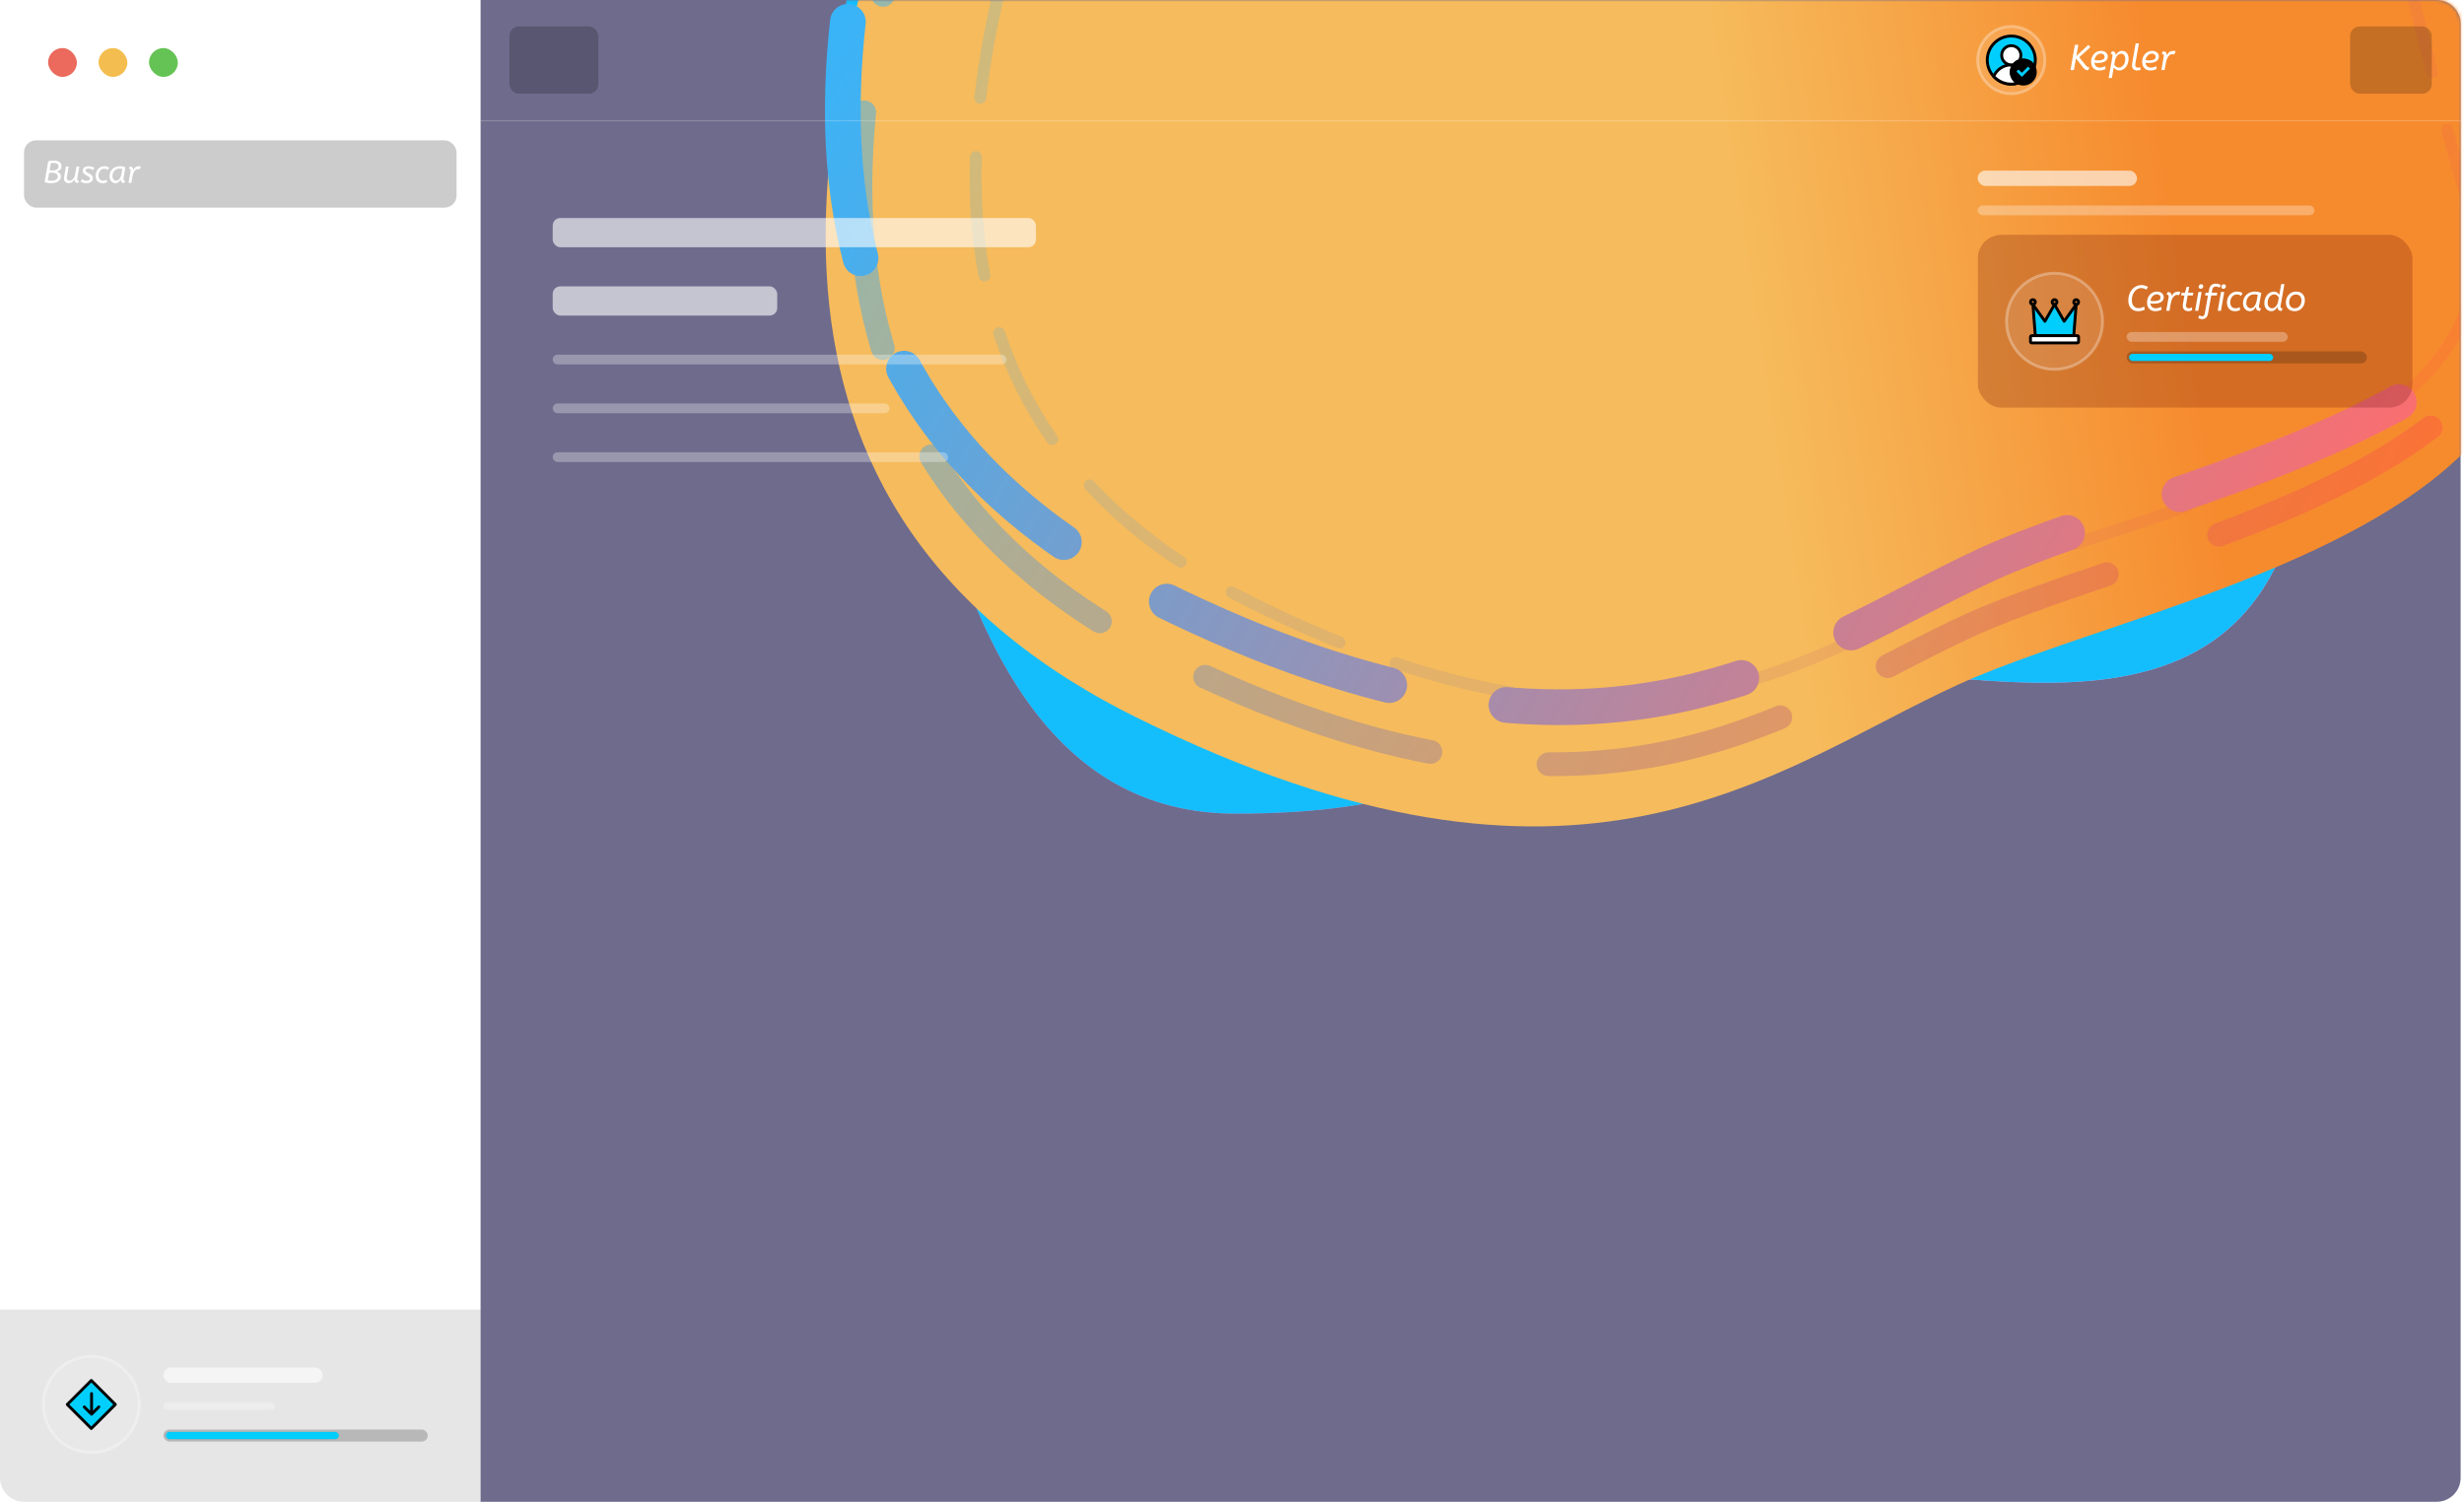 <svg width="702" height="428" viewBox="0 0 702 428" fill="none" xmlns="http://www.w3.org/2000/svg">
<path d="M0 373.113H136.922V427.882H6.846C3.065 427.882 0 424.816 0 421.035V373.113Z" fill="black" fill-opacity="0.1"/>
<path fill-rule="evenodd" clip-rule="evenodd" d="M26.016 413.848C33.578 413.848 39.709 407.717 39.709 400.155C39.709 392.593 33.578 386.463 26.016 386.463C18.454 386.463 12.324 392.593 12.324 400.155C12.324 407.717 18.454 413.848 26.016 413.848Z" fill="white" fill-opacity="0.1" stroke="white" stroke-opacity="0.3" stroke-width="0.822"/>
<g clip-path="url(#clip0_1351_20058)">
<path d="M26.012 393.309L19.166 400.155L26.012 407.001L32.858 400.155L26.012 393.309Z" fill="#00CFFD" stroke="black" stroke-width="0.822" stroke-miterlimit="10" stroke-linecap="round" stroke-linejoin="round"/>
<path fill-rule="evenodd" clip-rule="evenodd" d="M24.3 400.557C24.139 400.397 23.879 400.397 23.719 400.557C23.558 400.718 23.558 400.978 23.719 401.138L25.794 403.213C25.871 403.29 25.975 403.333 26.084 403.333C26.193 403.333 26.297 403.29 26.375 403.213L28.449 401.138C28.61 400.978 28.61 400.718 28.449 400.557C28.289 400.397 28.029 400.397 27.868 400.557L26.497 401.929L26.497 397.044C26.497 396.817 26.313 396.633 26.086 396.633C25.859 396.633 25.675 396.817 25.675 397.044L25.675 401.933L24.3 400.557Z" fill="black"/>
</g>
<g clip-path="url(#clip1_1351_20058)">
<rect x="46.555" y="389.598" width="45.412" height="4.377" rx="2.189" fill="white" fill-opacity="0.6"/>
<rect x="46.555" y="399.538" width="31.734" height="2.189" rx="1.094" fill="white" fill-opacity="0.3"/>
<g clip-path="url(#clip2_1351_20058)">
<rect x="46.555" y="407.29" width="75.307" height="3.423" rx="1.712" fill="black" fill-opacity="0.2"/>
<rect x="47.239" y="407.974" width="49.292" height="2.054" rx="1.027" fill="#00CFFD" stroke="black" stroke-opacity="0.05" stroke-width="0.247"/>
</g>
</g>
<g clip-path="url(#clip3_1351_20058)">
<rect x="6.846" y="39.982" width="123.23" height="19.169" rx="3.423" fill="black" fill-opacity="0.2"/>
<path d="M13.746 45.931C14.019 45.877 14.283 45.836 14.538 45.806C14.793 45.771 15.084 45.753 15.411 45.753C15.891 45.753 16.286 45.827 16.594 45.975C16.909 46.118 17.143 46.308 17.297 46.545C17.452 46.776 17.529 47.026 17.529 47.293C17.529 47.696 17.416 48.025 17.191 48.281C16.965 48.53 16.633 48.72 16.194 48.85C16.526 48.975 16.799 49.153 17.012 49.384C17.226 49.615 17.333 49.915 17.333 50.283C17.333 50.71 17.205 51.066 16.95 51.351C16.695 51.636 16.357 51.849 15.936 51.992C15.52 52.128 15.069 52.197 14.583 52.197C14.162 52.197 13.794 52.164 13.479 52.099C13.165 52.039 12.904 51.977 12.696 51.912L13.746 45.931ZM15.375 46.42C15.191 46.42 15.028 46.426 14.885 46.438C14.743 46.45 14.613 46.468 14.494 46.492L14.129 48.547H15.001C15.577 48.547 16.004 48.435 16.283 48.209C16.562 47.978 16.701 47.711 16.701 47.408C16.701 47.13 16.588 46.895 16.363 46.705C16.143 46.515 15.814 46.42 15.375 46.42ZM14.013 49.206L13.639 51.369C13.954 51.452 14.289 51.493 14.645 51.493C15.227 51.493 15.675 51.384 15.989 51.164C16.309 50.939 16.47 50.654 16.47 50.31C16.47 50.108 16.413 49.924 16.3 49.758C16.188 49.592 16.007 49.458 15.758 49.357C15.514 49.257 15.191 49.206 14.787 49.206H14.013ZM19.542 52.197C19.304 52.197 19.085 52.143 18.883 52.036C18.687 51.929 18.53 51.781 18.412 51.591C18.293 51.395 18.233 51.164 18.233 50.897C18.233 50.82 18.236 50.743 18.242 50.666C18.248 50.583 18.257 50.497 18.269 50.408L18.776 47.462H19.577L19.061 50.39C19.055 50.449 19.049 50.502 19.043 50.55C19.037 50.592 19.035 50.639 19.035 50.692C19.035 50.959 19.112 51.158 19.266 51.289C19.42 51.419 19.601 51.484 19.809 51.484C20.034 51.484 20.254 51.416 20.467 51.28C20.687 51.137 20.88 50.936 21.046 50.675C21.212 50.413 21.328 50.099 21.393 49.731L21.794 47.462H22.595L22.007 50.835C22.001 50.864 21.995 50.9 21.989 50.942C21.989 50.977 21.989 51.016 21.989 51.057C21.989 51.223 22.037 51.342 22.132 51.413C22.227 51.479 22.351 51.511 22.506 51.511L22.23 52.134C21.909 52.134 21.663 52.057 21.491 51.903C21.325 51.743 21.242 51.496 21.242 51.164V51.084C20.808 51.826 20.242 52.197 19.542 52.197ZM26.538 48.467C26.366 48.349 26.173 48.245 25.959 48.156C25.752 48.067 25.515 48.022 25.247 48.022C24.969 48.022 24.752 48.07 24.598 48.165C24.444 48.26 24.366 48.384 24.366 48.539C24.366 48.628 24.39 48.714 24.438 48.797C24.491 48.874 24.583 48.957 24.713 49.046C24.85 49.135 25.04 49.242 25.283 49.366C25.687 49.568 25.986 49.779 26.182 49.998C26.378 50.212 26.476 50.476 26.476 50.79C26.476 51.105 26.393 51.366 26.227 51.574C26.06 51.781 25.838 51.938 25.559 52.045C25.28 52.146 24.966 52.197 24.616 52.197C24.254 52.197 23.933 52.152 23.654 52.063C23.381 51.968 23.144 51.846 22.942 51.698L23.396 51.039C23.557 51.17 23.746 51.28 23.966 51.369C24.186 51.458 24.426 51.502 24.687 51.502C24.983 51.502 25.218 51.446 25.39 51.333C25.562 51.221 25.648 51.081 25.648 50.915C25.648 50.761 25.583 50.618 25.452 50.488C25.328 50.357 25.081 50.2 24.713 50.016C24.417 49.868 24.186 49.725 24.019 49.589C23.853 49.446 23.738 49.295 23.672 49.135C23.607 48.975 23.574 48.791 23.574 48.583C23.574 48.346 23.646 48.135 23.788 47.951C23.93 47.767 24.129 47.622 24.384 47.515C24.639 47.408 24.933 47.355 25.265 47.355C25.598 47.355 25.894 47.399 26.155 47.488C26.422 47.572 26.657 47.672 26.858 47.791L26.538 48.467ZM30.76 48.396C30.611 48.301 30.451 48.224 30.279 48.165C30.107 48.1 29.917 48.067 29.709 48.067C29.383 48.067 29.095 48.153 28.846 48.325C28.603 48.497 28.413 48.731 28.276 49.028C28.14 49.319 28.072 49.648 28.072 50.016C28.072 50.467 28.184 50.826 28.41 51.093C28.641 51.354 28.95 51.484 29.336 51.484C29.561 51.484 29.76 51.458 29.932 51.404C30.104 51.351 30.261 51.289 30.404 51.218L30.502 51.921C30.353 51.986 30.172 52.048 29.959 52.108C29.751 52.167 29.499 52.197 29.202 52.197C28.816 52.197 28.475 52.111 28.179 51.938C27.888 51.766 27.659 51.526 27.493 51.218C27.333 50.903 27.253 50.538 27.253 50.123C27.253 49.624 27.354 49.167 27.556 48.752C27.763 48.331 28.054 47.993 28.428 47.738C28.808 47.483 29.256 47.355 29.772 47.355C30.051 47.355 30.297 47.391 30.51 47.462C30.73 47.527 30.923 47.61 31.089 47.711L30.76 48.396ZM31.216 50.265C31.216 49.69 31.341 49.185 31.59 48.752C31.845 48.313 32.195 47.972 32.64 47.729C33.085 47.48 33.593 47.355 34.162 47.355C34.512 47.355 34.818 47.391 35.079 47.462C35.346 47.533 35.565 47.604 35.737 47.675L35.177 50.835C35.171 50.864 35.165 50.9 35.159 50.942C35.159 50.977 35.159 51.016 35.159 51.057C35.159 51.223 35.206 51.342 35.301 51.413C35.396 51.479 35.521 51.511 35.675 51.511L35.399 52.134C35.079 52.134 34.833 52.057 34.66 51.903C34.494 51.743 34.411 51.496 34.411 51.164C34.245 51.449 34.035 51.692 33.779 51.894C33.53 52.096 33.236 52.197 32.898 52.197C32.608 52.197 32.335 52.119 32.08 51.965C31.824 51.805 31.617 51.582 31.457 51.298C31.296 51.007 31.216 50.663 31.216 50.265ZM34.856 48.147C34.744 48.111 34.625 48.085 34.5 48.067C34.382 48.043 34.236 48.031 34.064 48.031C33.655 48.031 33.299 48.123 32.996 48.307C32.694 48.491 32.456 48.746 32.284 49.073C32.118 49.393 32.035 49.758 32.035 50.167C32.035 50.452 32.086 50.692 32.186 50.888C32.293 51.084 32.43 51.232 32.596 51.333C32.762 51.434 32.934 51.484 33.112 51.484C33.355 51.484 33.578 51.401 33.779 51.235C33.981 51.069 34.153 50.838 34.296 50.541C34.444 50.244 34.551 49.906 34.616 49.526L34.856 48.147ZM37.204 48.761C37.21 48.731 37.213 48.699 37.213 48.663C37.219 48.622 37.222 48.58 37.222 48.539C37.222 48.373 37.174 48.257 37.08 48.191C36.985 48.12 36.86 48.085 36.706 48.085L36.982 47.462C37.296 47.462 37.536 47.539 37.703 47.693C37.875 47.842 37.961 48.064 37.961 48.361V48.539C38.133 48.117 38.352 47.815 38.619 47.631C38.892 47.447 39.201 47.355 39.545 47.355C39.681 47.355 39.797 47.367 39.892 47.391C39.993 47.408 40.076 47.432 40.141 47.462L39.785 48.245C39.714 48.215 39.64 48.194 39.563 48.183C39.486 48.171 39.397 48.165 39.296 48.165C39.082 48.165 38.868 48.242 38.655 48.396C38.447 48.545 38.257 48.794 38.085 49.144C37.919 49.494 37.783 49.974 37.676 50.586L37.418 52.09H36.617L37.204 48.761Z" fill="white"/>
<rect x="6.846" y="67.366" width="31.734" height="2.189" rx="1.094" fill="white" fill-opacity="0.3"/>
<rect x="6.846" y="75.032" width="123.23" height="19.169" rx="3.423" fill="white" fill-opacity="0.1"/>
<g clip-path="url(#clip4_1351_20058)">
<path d="M21.909 90.778H15.747C15.371 90.778 15.062 90.47 15.062 90.093V79.14C15.062 78.763 15.371 78.455 15.747 78.455H21.909V90.778Z" stroke="white" stroke-opacity="0.6" stroke-width="0.822" stroke-miterlimit="10" stroke-linecap="round" stroke-linejoin="round"/>
<path d="M28.071 90.778H21.909V78.455H28.071C28.447 78.455 28.755 78.763 28.755 79.14V90.094C28.755 90.47 28.447 90.778 28.071 90.778Z" stroke="white" stroke-opacity="0.6" stroke-width="0.822" stroke-miterlimit="10" stroke-linecap="round" stroke-linejoin="round"/>
<path d="M16.433 84.617H20.54" stroke="white" stroke-opacity="0.6" stroke-width="0.822" stroke-miterlimit="10"/>
<path d="M16.433 81.879H20.54" stroke="white" stroke-opacity="0.6" stroke-width="0.822" stroke-miterlimit="10"/>
<path d="M16.433 87.355H20.54" stroke="white" stroke-opacity="0.6" stroke-width="0.822" stroke-miterlimit="10"/>
<path d="M23.276 84.617H27.384" stroke="white" stroke-opacity="0.6" stroke-width="0.822" stroke-miterlimit="10"/>
<path d="M23.276 81.879H27.384" stroke="white" stroke-opacity="0.6" stroke-width="0.822" stroke-miterlimit="10"/>
<rect x="36.968" y="83.522" width="31.734" height="2.189" rx="1.094" fill="white" fill-opacity="0.3"/>
</g>
<g clip-path="url(#clip5_1351_20058)">
<path d="M21.225 102.414C19.623 102.414 17.604 103.591 17.638 106.631L15.091 109.931C15.016 110.026 15.105 110.15 15.242 110.15L16.939 110.992C17.028 111.622 17.357 113.456 17.535 114.374C17.597 114.661 20.404 114.442 20.404 114.442L21.225 116.106" stroke="white" stroke-opacity="0.6" stroke-width="0.822" stroke-miterlimit="10" stroke-linecap="round" stroke-linejoin="round"/>
<path fill-rule="evenodd" clip-rule="evenodd" d="M24.544 102.552C24.62 102.339 24.509 102.104 24.296 102.027C24.082 101.951 23.847 102.062 23.771 102.275L23.072 104.227C22.996 104.44 23.107 104.675 23.321 104.752C23.534 104.828 23.769 104.717 23.846 104.503L24.544 102.552ZM28.787 104.619C28.969 104.483 29.006 104.226 28.87 104.044C28.734 103.863 28.477 103.826 28.295 103.962L25.954 105.714C25.772 105.85 25.735 106.108 25.871 106.289C26.007 106.471 26.264 106.508 26.446 106.372L28.787 104.619ZM26.108 109.14C26.125 108.914 26.321 108.744 26.548 108.761L28.786 108.925C29.012 108.942 29.183 109.139 29.166 109.365C29.149 109.591 28.952 109.761 28.726 109.744L26.488 109.58C26.261 109.564 26.091 109.367 26.108 109.14ZM21.719 112.896C21.492 112.896 21.308 113.08 21.308 113.306C21.308 113.533 21.492 113.717 21.719 113.717H23.52C23.747 113.717 23.93 113.533 23.93 113.306C23.93 113.08 23.747 112.896 23.52 112.896H21.719ZM21.308 111.54C21.308 111.313 21.492 111.129 21.719 111.129H21.828C20.924 110.371 19.688 108.707 20.698 107.377C21.684 106.083 23.553 106.083 24.539 107.377C25.548 108.706 24.32 110.372 23.415 111.129H23.52C23.747 111.129 23.93 111.313 23.93 111.54C23.93 111.767 23.747 111.95 23.52 111.95H21.719C21.492 111.95 21.308 111.767 21.308 111.54ZM23.035 111.129V109.378C23.225 109.241 23.348 109.019 23.348 108.767C23.348 108.351 23.011 108.014 22.595 108.014C22.179 108.014 21.842 108.351 21.842 108.767C21.842 109.044 21.991 109.286 22.214 109.417V111.129H23.035ZM22.58 108.7C22.586 108.7 22.592 108.699 22.598 108.699L22.595 108.699C22.59 108.699 22.585 108.699 22.58 108.7Z" fill="white" fill-opacity="0.6"/>
<rect x="36.968" y="107.872" width="45.895" height="2.781" rx="1.391" fill="white" fill-opacity="0.3"/>
</g>
<g clip-path="url(#clip6_1351_20058)">
<path d="M21.91 127.063L15.063 133.909L21.91 140.755L28.756 133.909L21.91 127.063Z" stroke="white" stroke-opacity="0.6" stroke-width="0.822" stroke-miterlimit="10" stroke-linecap="round" stroke-linejoin="round"/>
<path fill-rule="evenodd" clip-rule="evenodd" d="M20.196 134.313C20.036 134.152 19.776 134.152 19.615 134.313C19.455 134.473 19.455 134.733 19.615 134.894L21.69 136.968C21.767 137.045 21.872 137.089 21.981 137.089C22.09 137.089 22.194 137.045 22.271 136.968L24.346 134.894C24.506 134.733 24.506 134.473 24.346 134.313C24.185 134.152 23.925 134.152 23.765 134.313L22.393 135.684L22.393 130.799C22.393 130.572 22.209 130.388 21.983 130.388C21.756 130.388 21.572 130.572 21.572 130.799L21.572 135.688L20.196 134.313Z" fill="white" fill-opacity="0.6"/>
<rect x="36.968" y="132.518" width="45.895" height="2.781" rx="1.391" fill="white" fill-opacity="0.3"/>
</g>
<path d="M10.181 161.387C9.781 161.387 9.42 161.507 9.097 161.748C8.774 161.984 8.516 162.31 8.324 162.726C8.133 163.137 8.037 163.61 8.037 164.147C8.037 164.739 8.182 165.191 8.472 165.503C8.763 165.815 9.132 165.971 9.581 165.971C9.839 165.971 10.066 165.935 10.263 165.864C10.466 165.793 10.663 165.708 10.855 165.609L10.986 166.316C10.784 166.409 10.559 166.489 10.313 166.554C10.066 166.62 9.787 166.653 9.475 166.653C9.025 166.653 8.631 166.557 8.292 166.365C7.958 166.174 7.697 165.897 7.511 165.536C7.325 165.169 7.232 164.725 7.232 164.205C7.232 163.712 7.303 163.254 7.445 162.833C7.593 162.406 7.801 162.033 8.07 161.715C8.338 161.398 8.656 161.151 9.023 160.976C9.395 160.795 9.803 160.705 10.247 160.705C10.57 160.705 10.855 160.749 11.101 160.836C11.348 160.924 11.553 161.014 11.717 161.107L11.364 161.748C11.2 161.644 11.025 161.559 10.838 161.494C10.658 161.422 10.438 161.387 10.181 161.387ZM12.956 166.653C12.737 166.653 12.535 166.604 12.348 166.505C12.168 166.406 12.023 166.269 11.913 166.094C11.803 165.913 11.749 165.7 11.749 165.453C11.749 165.382 11.751 165.311 11.757 165.24C11.762 165.163 11.771 165.084 11.781 165.002L12.25 162.282H12.989L12.513 164.985C12.507 165.04 12.502 165.089 12.496 165.133C12.491 165.171 12.488 165.215 12.488 165.264C12.488 165.511 12.559 165.694 12.702 165.815C12.844 165.935 13.011 165.996 13.203 165.996C13.411 165.996 13.614 165.933 13.811 165.807C14.013 165.675 14.191 165.489 14.345 165.248C14.498 165.007 14.605 164.717 14.665 164.377L15.035 162.282H15.774L15.232 165.396C15.226 165.423 15.221 165.456 15.216 165.494C15.216 165.527 15.216 165.563 15.216 165.601C15.216 165.755 15.259 165.864 15.347 165.93C15.435 165.99 15.55 166.02 15.692 166.02L15.437 166.595C15.142 166.595 14.914 166.524 14.755 166.382C14.602 166.234 14.525 166.007 14.525 165.7V165.626C14.126 166.311 13.603 166.653 12.956 166.653ZM17.089 163.482C17.095 163.454 17.098 163.424 17.098 163.391C17.103 163.353 17.106 163.315 17.106 163.276C17.106 163.123 17.062 163.016 16.974 162.956C16.887 162.89 16.772 162.857 16.629 162.857L16.884 162.282C17.174 162.282 17.396 162.353 17.549 162.496C17.708 162.633 17.788 162.838 17.788 163.112V163.276C17.947 162.887 18.149 162.608 18.396 162.438C18.648 162.269 18.932 162.184 19.25 162.184C19.376 162.184 19.483 162.195 19.57 162.217C19.664 162.233 19.74 162.255 19.8 162.282L19.472 163.005C19.406 162.978 19.338 162.959 19.267 162.948C19.195 162.937 19.113 162.931 19.02 162.931C18.823 162.931 18.626 163.002 18.428 163.145C18.237 163.282 18.062 163.512 17.903 163.835C17.749 164.158 17.623 164.602 17.525 165.166L17.287 166.554H16.547L17.089 163.482ZM22.744 163.211C22.585 163.101 22.407 163.005 22.21 162.923C22.018 162.841 21.799 162.8 21.553 162.8C21.295 162.8 21.095 162.844 20.953 162.931C20.811 163.019 20.739 163.134 20.739 163.276C20.739 163.358 20.761 163.438 20.805 163.515C20.854 163.586 20.939 163.662 21.06 163.745C21.186 163.827 21.361 163.925 21.585 164.04C21.958 164.227 22.235 164.421 22.415 164.624C22.596 164.821 22.686 165.065 22.686 165.355C22.686 165.645 22.61 165.886 22.456 166.078C22.303 166.269 22.098 166.415 21.84 166.513C21.583 166.606 21.293 166.653 20.969 166.653C20.635 166.653 20.34 166.612 20.082 166.53C19.83 166.442 19.611 166.33 19.425 166.193L19.844 165.585C19.992 165.705 20.167 165.807 20.37 165.889C20.572 165.971 20.794 166.012 21.035 166.012C21.309 166.012 21.525 165.96 21.684 165.856C21.843 165.752 21.922 165.623 21.922 165.47C21.922 165.327 21.862 165.196 21.742 165.075C21.627 164.955 21.399 164.81 21.06 164.64C20.786 164.503 20.572 164.372 20.419 164.246C20.265 164.114 20.159 163.975 20.099 163.827C20.038 163.679 20.008 163.509 20.008 163.317C20.008 163.098 20.074 162.904 20.205 162.734C20.337 162.564 20.52 162.43 20.756 162.332C20.991 162.233 21.262 162.184 21.569 162.184C21.876 162.184 22.15 162.225 22.391 162.307C22.637 162.384 22.853 162.477 23.04 162.586L22.744 163.211ZM25.384 166.653C24.978 166.653 24.628 166.571 24.332 166.406C24.036 166.242 23.806 166.015 23.642 165.725C23.483 165.429 23.404 165.095 23.404 164.722C23.404 164.246 23.5 163.816 23.691 163.432C23.889 163.049 24.162 162.745 24.513 162.521C24.863 162.296 25.277 162.184 25.753 162.184C26.159 162.184 26.509 162.266 26.805 162.43C27.101 162.594 27.328 162.822 27.487 163.112C27.651 163.402 27.733 163.736 27.733 164.114C27.733 164.585 27.637 165.015 27.446 165.404C27.254 165.787 26.98 166.091 26.624 166.316C26.274 166.541 25.86 166.653 25.384 166.653ZM25.408 165.996C25.737 165.996 26.016 165.916 26.246 165.757C26.482 165.593 26.663 165.374 26.788 165.1C26.915 164.826 26.977 164.52 26.977 164.18C26.977 163.928 26.928 163.704 26.83 163.506C26.731 163.304 26.589 163.142 26.402 163.022C26.216 162.901 25.992 162.841 25.729 162.841C25.406 162.841 25.126 162.923 24.891 163.087C24.655 163.246 24.474 163.463 24.349 163.736C24.223 164.01 24.16 164.317 24.16 164.657C24.16 164.903 24.209 165.128 24.308 165.33C24.406 165.533 24.549 165.694 24.735 165.815C24.921 165.935 25.145 165.996 25.408 165.996ZM31.328 163.211C31.169 163.101 30.991 163.005 30.794 162.923C30.602 162.841 30.383 162.8 30.137 162.8C29.88 162.8 29.68 162.844 29.537 162.931C29.395 163.019 29.324 163.134 29.324 163.276C29.324 163.358 29.346 163.438 29.389 163.515C29.439 163.586 29.524 163.662 29.644 163.745C29.77 163.827 29.945 163.925 30.17 164.04C30.542 164.227 30.819 164.421 31 164.624C31.18 164.821 31.271 165.065 31.271 165.355C31.271 165.645 31.194 165.886 31.041 166.078C30.887 166.269 30.682 166.415 30.424 166.513C30.167 166.606 29.877 166.653 29.554 166.653C29.22 166.653 28.924 166.612 28.666 166.53C28.415 166.442 28.195 166.33 28.009 166.193L28.428 165.585C28.576 165.705 28.751 165.807 28.954 165.889C29.157 165.971 29.378 166.012 29.619 166.012C29.893 166.012 30.11 165.96 30.268 165.856C30.427 165.752 30.507 165.623 30.507 165.47C30.507 165.327 30.446 165.196 30.326 165.075C30.211 164.955 29.984 164.81 29.644 164.64C29.37 164.503 29.157 164.372 29.003 164.246C28.85 164.114 28.743 163.975 28.683 163.827C28.623 163.679 28.593 163.509 28.593 163.317C28.593 163.098 28.658 162.904 28.79 162.734C28.921 162.564 29.105 162.43 29.34 162.332C29.576 162.233 29.847 162.184 30.153 162.184C30.46 162.184 30.734 162.225 30.975 162.307C31.221 162.384 31.438 162.477 31.624 162.586L31.328 163.211Z" fill="white" fill-opacity="0.6"/>
<g clip-path="url(#clip7_1351_20058)">
<g clip-path="url(#clip8_1351_20058)">
<path d="M29.78 183.2C29.78 187.548 26.255 191.073 21.907 191.073C17.559 191.073 14.034 187.548 14.034 183.2C14.034 178.852 17.559 175.327 21.907 175.327C26.255 175.327 29.78 178.852 29.78 183.2Z" stroke="white" stroke-opacity="0.2" stroke-width="0.685"/>
</g>
<rect x="36.968" y="182.106" width="31.734" height="2.189" rx="1.094" fill="white" fill-opacity="0.3"/>
</g>
<g clip-path="url(#clip9_1351_20058)">
<path d="M29.78 206.477C29.78 210.825 26.255 214.35 21.907 214.35C17.559 214.35 14.034 210.825 14.034 206.477C14.034 202.129 17.559 198.604 21.907 198.604C26.255 198.604 29.78 202.129 29.78 206.477Z" stroke="white" stroke-opacity="0.2" stroke-width="0.685"/>
<rect x="36.968" y="205.086" width="37.55" height="2.781" rx="1.391" fill="white" fill-opacity="0.3"/>
</g>
<g clip-path="url(#clip10_1351_20058)">
<g clip-path="url(#clip11_1351_20058)">
<path d="M29.78 229.754C29.78 234.102 26.255 237.627 21.907 237.627C17.559 237.627 14.034 234.102 14.034 229.754C14.034 225.406 17.559 221.881 21.907 221.881C26.255 221.881 29.78 225.406 29.78 229.754Z" stroke="white" stroke-opacity="0.2" stroke-width="0.685"/>
</g>
<rect x="36.968" y="228.363" width="41.722" height="2.781" rx="1.391" fill="white" fill-opacity="0.3"/>
</g>
<path d="M10.485 265.218C10.638 265.404 10.767 265.546 10.871 265.645C10.981 265.743 11.082 265.812 11.175 265.85C11.274 265.883 11.383 265.899 11.504 265.899L11.216 266.565C10.975 266.565 10.767 266.516 10.592 266.417C10.422 266.318 10.241 266.149 10.05 265.908L8.439 263.854L7.971 266.507H7.191L8.201 260.757H8.982L8.53 263.312L11.257 260.773L11.734 261.299L9.187 263.583L10.485 265.218ZM13.731 266.606C13.37 266.606 13.05 266.529 12.77 266.376C12.496 266.217 12.28 265.992 12.121 265.702C11.968 265.406 11.891 265.059 11.891 264.659C11.891 264.204 11.984 263.785 12.171 263.402C12.362 263.019 12.63 262.712 12.976 262.482C13.326 262.252 13.734 262.137 14.2 262.137C14.517 262.137 14.786 262.197 15.005 262.317C15.229 262.438 15.402 262.594 15.522 262.786C15.643 262.977 15.703 263.183 15.703 263.402C15.703 263.703 15.632 263.952 15.489 264.15C15.347 264.347 15.164 264.5 14.939 264.61C14.714 264.714 14.471 264.788 14.208 264.831C13.95 264.875 13.704 264.897 13.469 264.897C13.321 264.897 13.173 264.892 13.025 264.881C12.882 264.864 12.757 264.848 12.647 264.831C12.691 265.193 12.819 265.469 13.033 265.661C13.247 265.853 13.521 265.949 13.855 265.949C14.128 265.949 14.372 265.913 14.586 265.842C14.799 265.771 14.98 265.699 15.128 265.628L15.194 266.285C15.029 266.362 14.821 266.436 14.569 266.507C14.317 266.573 14.038 266.606 13.731 266.606ZM14.142 262.761C13.885 262.761 13.652 262.827 13.444 262.958C13.236 263.084 13.063 263.26 12.926 263.484C12.795 263.703 12.707 263.955 12.663 264.24C12.789 264.262 12.915 264.281 13.041 264.297C13.173 264.308 13.315 264.314 13.469 264.314C13.928 264.314 14.293 264.251 14.561 264.125C14.829 263.993 14.964 263.772 14.964 263.459C14.964 263.268 14.887 263.103 14.734 262.967C14.586 262.83 14.389 262.761 14.142 262.761ZM16.636 262.235C17.206 262.235 17.491 262.482 17.491 262.975V263.147C17.649 262.851 17.855 262.611 18.107 262.424C18.359 262.233 18.652 262.137 18.986 262.137C19.282 262.137 19.539 262.213 19.758 262.367C19.977 262.515 20.144 262.723 20.259 262.991C20.38 263.254 20.44 263.561 20.44 263.911C20.44 264.317 20.38 264.686 20.259 265.02C20.144 265.349 19.985 265.634 19.783 265.875C19.58 266.11 19.353 266.291 19.101 266.417C18.849 266.543 18.589 266.606 18.32 266.606C18.057 266.606 17.811 266.54 17.581 266.409C17.356 266.277 17.181 266.116 17.055 265.924L16.636 268.315H15.897L16.751 263.427C16.768 263.333 16.776 263.257 16.776 263.197C16.776 262.939 16.642 262.81 16.373 262.81L16.636 262.235ZM18.255 265.949C18.512 265.949 18.747 265.867 18.961 265.702C19.18 265.532 19.355 265.3 19.487 265.004C19.618 264.708 19.684 264.369 19.684 263.985C19.684 263.613 19.599 263.32 19.429 263.106C19.259 262.887 19.038 262.778 18.764 262.778C18.545 262.778 18.334 262.846 18.131 262.983C17.934 263.12 17.764 263.312 17.622 263.558C17.48 263.804 17.378 264.095 17.318 264.429L17.17 265.259C17.291 265.478 17.447 265.647 17.638 265.768C17.83 265.888 18.035 265.949 18.255 265.949ZM21.981 265.029C21.97 265.1 21.962 265.165 21.956 265.226C21.951 265.28 21.948 265.33 21.948 265.374C21.948 265.56 22.003 265.705 22.112 265.809C22.227 265.913 22.378 265.965 22.564 265.965C22.657 265.965 22.75 265.954 22.843 265.932C22.936 265.91 23.021 265.88 23.098 265.842L23.172 266.442C23.073 266.491 22.958 266.529 22.827 266.557C22.695 266.589 22.553 266.606 22.4 266.606C22.071 266.606 21.789 266.513 21.553 266.327C21.323 266.135 21.209 265.847 21.209 265.464C21.209 265.322 21.219 265.182 21.241 265.045L22.046 260.428H22.786L21.981 265.029ZM25.372 266.606C25.011 266.606 24.691 266.529 24.411 266.376C24.137 266.217 23.921 265.992 23.762 265.702C23.609 265.406 23.532 265.059 23.532 264.659C23.532 264.204 23.625 263.785 23.811 263.402C24.003 263.019 24.272 262.712 24.617 262.482C24.967 262.252 25.375 262.137 25.841 262.137C26.158 262.137 26.427 262.197 26.646 262.317C26.87 262.438 27.043 262.594 27.163 262.786C27.284 262.977 27.344 263.183 27.344 263.402C27.344 263.703 27.273 263.952 27.131 264.15C26.988 264.347 26.805 264.5 26.58 264.61C26.355 264.714 26.112 264.788 25.849 264.831C25.591 264.875 25.345 264.897 25.11 264.897C24.962 264.897 24.814 264.892 24.666 264.881C24.523 264.864 24.398 264.848 24.288 264.831C24.332 265.193 24.46 265.469 24.674 265.661C24.888 265.853 25.162 265.949 25.496 265.949C25.77 265.949 26.013 265.913 26.227 265.842C26.44 265.771 26.621 265.699 26.769 265.628L26.835 266.285C26.67 266.362 26.462 266.436 26.21 266.507C25.958 266.573 25.679 266.606 25.372 266.606ZM25.783 262.761C25.526 262.761 25.293 262.827 25.085 262.958C24.877 263.084 24.704 263.26 24.567 263.484C24.436 263.703 24.348 263.955 24.304 264.24C24.43 264.262 24.556 264.281 24.682 264.297C24.814 264.308 24.956 264.314 25.11 264.314C25.57 264.314 25.934 264.251 26.202 264.125C26.471 263.993 26.605 263.772 26.605 263.459C26.605 263.268 26.528 263.103 26.375 262.967C26.227 262.83 26.03 262.761 25.783 262.761ZM28.45 263.435C28.455 263.407 28.458 263.377 28.458 263.344C28.463 263.306 28.466 263.268 28.466 263.229C28.466 263.076 28.422 262.969 28.335 262.909C28.247 262.843 28.132 262.81 27.99 262.81L28.244 262.235C28.535 262.235 28.756 262.307 28.91 262.449C29.069 262.586 29.148 262.791 29.148 263.065V263.229C29.307 262.841 29.509 262.561 29.756 262.391C30.008 262.222 30.293 262.137 30.61 262.137C30.736 262.137 30.843 262.148 30.931 262.17C31.024 262.186 31.101 262.208 31.161 262.235L30.832 262.958C30.766 262.931 30.698 262.912 30.627 262.901C30.555 262.89 30.473 262.884 30.38 262.884C30.183 262.884 29.986 262.956 29.789 263.098C29.597 263.235 29.422 263.465 29.263 263.788C29.11 264.111 28.984 264.555 28.885 265.119L28.647 266.507H27.907L28.45 263.435Z" fill="white" fill-opacity="0.6"/>
<g clip-path="url(#clip12_1351_20058)">
<g clip-path="url(#clip13_1351_20058)">
<path d="M29.78 283.153C29.78 287.501 26.255 291.026 21.907 291.026C17.559 291.026 14.034 287.501 14.034 283.153C14.034 278.805 17.559 275.28 21.907 275.28C26.255 275.28 29.78 278.805 29.78 283.153Z" stroke="white" stroke-opacity="0.2" stroke-width="0.685"/>
</g>
<rect x="36.968" y="281.763" width="23.643" height="2.781" rx="1.391" fill="white" fill-opacity="0.3"/>
</g>
<g clip-path="url(#clip14_1351_20058)">
<path d="M29.78 306.43C29.78 310.778 26.255 314.303 21.907 314.303C17.559 314.303 14.034 310.778 14.034 306.43C14.034 302.082 17.559 298.557 21.907 298.557C26.255 298.557 29.78 302.082 29.78 306.43Z" stroke="white" stroke-opacity="0.2" stroke-width="0.685"/>
<rect x="36.968" y="305.336" width="31.734" height="2.189" rx="1.094" fill="white" fill-opacity="0.3"/>
</g>
<g clip-path="url(#clip15_1351_20058)">
<path d="M29.78 329.707C29.78 334.055 26.255 337.58 21.907 337.58C17.559 337.58 14.034 334.055 14.034 329.707C14.034 325.359 17.559 321.834 21.907 321.834C26.255 321.834 29.78 325.359 29.78 329.707Z" stroke="white" stroke-opacity="0.2" stroke-width="0.685"/>
<rect x="36.968" y="328.316" width="51.458" height="2.781" rx="1.391" fill="white" fill-opacity="0.3"/>
</g>
</g>
<g clip-path="url(#clip16_1351_20058)">
<rect x="13.694" y="13.692" width="8.215" height="8.215" rx="4.108" fill="#EB6A5D"/>
<rect x="28.071" y="13.692" width="8.215" height="8.215" rx="4.108" fill="#F3BE4F"/>
<rect x="42.448" y="13.692" width="8.215" height="8.215" rx="4.108" fill="#64C354"/>
</g>
<path d="M136.921 1.52588e-05H694.193C697.974 1.52588e-05 701.04 3.065 701.04 6.846V421.035C701.04 424.816 697.974 427.881 694.193 427.881H136.921V1.52588e-05Z" fill="#1A164A" fill-opacity="0.63"/>
<mask id="mask0_1351_20058" style="mask-type:alpha" maskUnits="userSpaceOnUse" x="136" y="0" width="566" height="428">
<path d="M136.921 1.52588e-05H694.193C697.974 1.52588e-05 701.04 3.065 701.04 6.846V421.035C701.04 424.816 697.974 427.881 694.193 427.881H136.921V1.52588e-05Z" fill="#829DFF"/>
</mask>
<g mask="url(#mask0_1351_20058)">
<path fill-rule="evenodd" clip-rule="evenodd" d="M650.538 156.549C676.763 92.41 720.127 -17.912 607.968 -82.091C495.809 -146.271 443.632 -105.175 394.62 -86.248C345.608 -67.321 224.366 -54.997 242.602 21.51C260.838 98.017 264.888 231.812 352.007 231.814C439.126 231.817 427.443 195.555 483.395 189.136C539.346 182.718 624.312 220.687 650.538 156.549Z" fill="url(#paint0_linear_1351_20058)"/>
<path fill-rule="evenodd" clip-rule="evenodd" d="M650.538 156.549C676.763 92.41 720.127 -17.912 607.968 -82.091C495.809 -146.271 443.632 -105.175 394.62 -86.248C345.608 -67.321 224.366 -54.997 242.602 21.51C260.838 98.017 264.888 231.812 352.007 231.814C439.126 231.817 427.443 195.555 483.395 189.136C539.346 182.718 624.312 220.687 650.538 156.549Z" fill="#14BEFD"/>
<g filter="url(#filter0_d_1351_20058)">
<path fill-rule="evenodd" clip-rule="evenodd" d="M261.35 -54.801C236.747 17.298 196.344 141.199 323.617 204.327C450.891 267.456 505.476 218.954 558.033 194.989C610.59 171.023 742.846 149.598 717.848 66.822C692.85 -15.955 679.688 -162.527 584.077 -156.854C488.465 -151.18 503.65 -112.145 442.663 -101.455C381.675 -90.766 285.953 -126.9 261.35 -54.801Z" fill="url(#paint1_linear_1351_20058)"/>
</g>
<g opacity="0.5" filter="url(#filter1_d_1351_20058)">
<path fill-rule="evenodd" clip-rule="evenodd" d="M270.714 -66.477C246.624 4.121 207.062 125.442 331.685 187.256C456.308 249.07 509.757 201.578 561.22 178.112C612.682 154.645 742.185 133.667 717.707 52.614C693.229 -28.439 680.341 -171.96 586.721 -166.405C493.101 -160.849 507.969 -122.627 448.252 -112.16C388.534 -101.693 294.805 -137.075 270.714 -66.477Z" stroke="url(#paint2_linear_1351_20058)" stroke-width="6.781" stroke-linecap="round" stroke-dasharray="67.81 33.91"/>
</g>
<g opacity="0.2" filter="url(#filter2_d_1351_20058)">
<path fill-rule="evenodd" clip-rule="evenodd" d="M300.008 -54.168C278.911 8.38 244.307 115.881 356.711 171.762C469.114 227.643 516.756 185.852 562.798 165.394C608.839 144.936 724.991 127.286 702.386 55.076C679.781 -17.134 667.107 -144.762 583.064 -140.543C499.022 -136.323 512.668 -102.245 459.113 -93.401C405.558 -84.558 321.104 -116.715 300.008 -54.168Z" stroke="url(#paint3_linear_1351_20058)" stroke-width="3.391" stroke-linecap="round" stroke-dasharray="33.91 16.95"/>
</g>
<g filter="url(#filter3_d_1351_20058)">
<path fill-rule="evenodd" clip-rule="evenodd" d="M266.545 -92.161C241.655 -19.218 200.778 106.134 329.541 170.001C458.305 233.869 513.529 184.8 566.701 160.554C619.873 136.308 753.678 114.632 728.388 30.886C703.097 -52.859 689.78 -201.147 593.05 -195.408C496.32 -189.668 511.682 -150.176 449.981 -139.361C388.279 -128.546 291.436 -165.104 266.545 -92.161Z" stroke="url(#paint4_linear_1351_20058)" stroke-width="10.172" stroke-linecap="round" stroke-dasharray="67.81 33.91"/>
</g>
</g>
<path fill-rule="evenodd" clip-rule="evenodd" d="M573.021 26.7C578.314 26.7 582.606 22.409 582.606 17.115C582.606 11.822 578.314 7.531 573.021 7.531C567.728 7.531 563.437 11.822 563.437 17.115C563.437 22.409 567.728 26.7 573.021 26.7Z" fill="white" fill-opacity="0.1" stroke="white" stroke-opacity="0.3" stroke-width="0.822"/>
<path d="M579.868 17.116C579.868 17.814 579.765 18.492 579.567 19.128C579.026 17.944 577.835 17.116 576.445 17.116C574.555 17.116 573.022 18.649 573.022 20.539C573.022 21.928 573.85 23.12 575.035 23.66C574.398 23.859 573.72 23.962 573.022 23.962C569.243 23.962 566.176 20.895 566.176 17.116C566.176 13.337 569.243 10.27 573.022 10.27C576.801 10.27 579.868 13.337 579.868 17.116Z" fill="#00CFFD" stroke="black" stroke-width="0.822" stroke-miterlimit="10" stroke-linecap="round" stroke-linejoin="round"/>
<path d="M575.028 23.653C573.844 23.112 573.022 21.921 573.022 20.538C573.022 19.785 573.262 19.093 573.679 18.525C573.46 18.498 573.241 18.484 573.022 18.484C570.777 18.484 568.853 19.833 568.004 21.763C569.257 23.112 571.037 23.961 573.022 23.961C573.72 23.961 574.391 23.858 575.028 23.653Z" fill="white" stroke="black" stroke-width="0.822" stroke-miterlimit="10" stroke-linecap="round"/>
<path d="M573.788 18.375H573.795C574.172 17.909 574.678 17.54 575.253 17.327C575.575 16.876 575.76 16.335 575.76 15.746C575.76 14.233 574.535 13.008 573.022 13.008C571.509 13.008 570.283 14.233 570.283 15.746C570.283 17.259 571.509 18.484 573.022 18.484C573.289 18.484 573.549 18.443 573.795 18.375" fill="white"/>
<path d="M573.788 18.375H573.795C574.172 17.909 574.678 17.54 575.253 17.327C575.575 16.876 575.76 16.335 575.76 15.746C575.76 14.233 574.535 13.008 573.022 13.008C571.509 13.008 570.283 14.233 570.283 15.746C570.283 17.259 571.509 18.484 573.022 18.484C573.289 18.484 573.549 18.443 573.795 18.375" stroke="black" stroke-width="0.822" stroke-miterlimit="10" stroke-linecap="round" stroke-linejoin="round"/>
<path d="M576.445 23.962C578.335 23.962 579.868 22.43 579.868 20.539C579.868 18.649 578.335 17.116 576.445 17.116C574.554 17.116 573.021 18.649 573.021 20.539C573.021 22.43 574.554 23.962 576.445 23.962Z" fill="black" stroke="black" stroke-width="0.822" stroke-miterlimit="10" stroke-linecap="round" stroke-linejoin="round"/>
<path d="M574.798 20.093L576.03 21.325L578.084 19.272" stroke="#00CFFD" stroke-width="0.822" stroke-miterlimit="10"/>
<g clip-path="url(#clip17_1351_20058)">
<path d="M594.001 18.342C594.193 18.574 594.354 18.752 594.484 18.876C594.621 18.999 594.748 19.084 594.864 19.132C594.987 19.173 595.124 19.194 595.275 19.194L594.915 20.026C594.614 20.026 594.354 19.964 594.135 19.841C593.923 19.718 593.697 19.505 593.457 19.204L591.444 16.637L590.859 19.954H589.883L591.147 12.765H592.122L591.557 15.959L594.967 12.786L595.562 13.443L592.379 16.298L594.001 18.342ZM598.059 20.077C597.607 20.077 597.207 19.981 596.858 19.79C596.515 19.591 596.245 19.31 596.046 18.948C595.855 18.578 595.759 18.143 595.759 17.643C595.759 17.075 595.875 16.551 596.108 16.072C596.348 15.593 596.683 15.21 597.114 14.922C597.553 14.634 598.063 14.491 598.645 14.491C599.042 14.491 599.377 14.566 599.651 14.717C599.932 14.867 600.147 15.062 600.298 15.302C600.449 15.541 600.524 15.798 600.524 16.072C600.524 16.449 600.435 16.76 600.257 17.007C600.079 17.253 599.849 17.445 599.569 17.582C599.288 17.712 598.983 17.804 598.655 17.859C598.333 17.914 598.025 17.941 597.731 17.941C597.546 17.941 597.361 17.934 597.176 17.921C596.998 17.9 596.841 17.88 596.704 17.859C596.758 18.311 596.919 18.657 597.186 18.896C597.453 19.136 597.796 19.256 598.213 19.256C598.556 19.256 598.86 19.211 599.127 19.122C599.394 19.033 599.62 18.944 599.805 18.855L599.887 19.677C599.682 19.772 599.422 19.865 599.107 19.954C598.792 20.036 598.443 20.077 598.059 20.077ZM598.573 15.271C598.251 15.271 597.96 15.353 597.7 15.518C597.44 15.675 597.224 15.894 597.053 16.175C596.889 16.449 596.779 16.764 596.724 17.12C596.882 17.147 597.039 17.171 597.197 17.191C597.361 17.205 597.539 17.212 597.731 17.212C598.306 17.212 598.761 17.133 599.096 16.976C599.432 16.811 599.6 16.534 599.6 16.144C599.6 15.904 599.504 15.699 599.312 15.528C599.127 15.357 598.881 15.271 598.573 15.271ZM601.69 14.614C602.402 14.614 602.758 14.922 602.758 15.538V15.754C602.957 15.384 603.213 15.083 603.528 14.85C603.843 14.611 604.21 14.491 604.627 14.491C604.997 14.491 605.319 14.586 605.592 14.778C605.866 14.963 606.075 15.223 606.219 15.559C606.369 15.887 606.445 16.271 606.445 16.709C606.445 17.215 606.369 17.677 606.219 18.095C606.075 18.506 605.877 18.862 605.623 19.163C605.37 19.457 605.086 19.683 604.771 19.841C604.456 19.998 604.131 20.077 603.795 20.077C603.467 20.077 603.159 19.995 602.871 19.831C602.59 19.666 602.371 19.464 602.214 19.225L601.69 22.213H600.766L601.834 16.103C601.854 15.986 601.865 15.891 601.865 15.815C601.865 15.494 601.697 15.333 601.362 15.333L601.69 14.614ZM603.713 19.256C604.035 19.256 604.329 19.153 604.596 18.948C604.87 18.735 605.089 18.444 605.254 18.075C605.418 17.705 605.5 17.28 605.5 16.801C605.5 16.336 605.394 15.969 605.182 15.702C604.969 15.429 604.692 15.292 604.35 15.292C604.076 15.292 603.812 15.377 603.559 15.548C603.313 15.72 603.1 15.959 602.922 16.267C602.744 16.575 602.618 16.938 602.543 17.356L602.358 18.393C602.508 18.667 602.703 18.879 602.943 19.03C603.183 19.18 603.439 19.256 603.713 19.256ZM608.371 18.105C608.357 18.194 608.347 18.276 608.34 18.352C608.333 18.42 608.33 18.482 608.33 18.537C608.33 18.77 608.398 18.951 608.535 19.081C608.679 19.211 608.867 19.276 609.1 19.276C609.216 19.276 609.333 19.262 609.449 19.235C609.566 19.208 609.672 19.17 609.767 19.122L609.86 19.872C609.737 19.933 609.593 19.981 609.429 20.015C609.264 20.056 609.086 20.077 608.895 20.077C608.484 20.077 608.131 19.961 607.837 19.728C607.549 19.488 607.406 19.129 607.406 18.65C607.406 18.472 607.419 18.297 607.447 18.126L608.453 12.355H609.377L608.371 18.105ZM612.611 20.077C612.159 20.077 611.758 19.981 611.409 19.79C611.067 19.591 610.796 19.31 610.598 18.948C610.406 18.578 610.31 18.143 610.31 17.643C610.31 17.075 610.427 16.551 610.659 16.072C610.899 15.593 611.234 15.21 611.666 14.922C612.104 14.634 612.614 14.491 613.196 14.491C613.593 14.491 613.928 14.566 614.202 14.717C614.483 14.867 614.699 15.062 614.849 15.302C615 15.541 615.075 15.798 615.075 16.072C615.075 16.449 614.986 16.76 614.808 17.007C614.63 17.253 614.401 17.445 614.12 17.582C613.839 17.712 613.535 17.804 613.206 17.859C612.884 17.914 612.576 17.941 612.282 17.941C612.097 17.941 611.912 17.934 611.727 17.921C611.549 17.9 611.392 17.88 611.255 17.859C611.31 18.311 611.471 18.657 611.738 18.896C612.005 19.136 612.347 19.256 612.765 19.256C613.107 19.256 613.412 19.211 613.679 19.122C613.946 19.033 614.171 18.944 614.356 18.855L614.438 19.677C614.233 19.772 613.973 19.865 613.658 19.954C613.343 20.036 612.994 20.077 612.611 20.077ZM613.124 15.271C612.802 15.271 612.511 15.353 612.251 15.518C611.991 15.675 611.775 15.894 611.604 16.175C611.44 16.449 611.33 16.764 611.276 17.12C611.433 17.147 611.59 17.171 611.748 17.191C611.912 17.205 612.09 17.212 612.282 17.212C612.857 17.212 613.312 17.133 613.648 16.976C613.983 16.811 614.151 16.534 614.151 16.144C614.151 15.904 614.055 15.699 613.863 15.528C613.679 15.357 613.432 15.271 613.124 15.271ZM616.457 16.113C616.464 16.079 616.467 16.041 616.467 16C616.474 15.952 616.478 15.904 616.478 15.857C616.478 15.665 616.423 15.531 616.313 15.456C616.204 15.374 616.06 15.333 615.882 15.333L616.2 14.614C616.563 14.614 616.841 14.703 617.032 14.881C617.231 15.052 617.33 15.309 617.33 15.651V15.857C617.529 15.37 617.782 15.021 618.09 14.809C618.405 14.597 618.761 14.491 619.158 14.491C619.315 14.491 619.449 14.504 619.558 14.532C619.675 14.552 619.771 14.58 619.846 14.614L619.435 15.518C619.353 15.483 619.267 15.459 619.178 15.446C619.089 15.432 618.987 15.425 618.87 15.425C618.624 15.425 618.377 15.514 618.131 15.692C617.891 15.863 617.672 16.151 617.474 16.555C617.282 16.959 617.125 17.513 617.001 18.218L616.704 19.954H615.779L616.457 16.113Z" fill="white"/>
</g>
<rect x="157.463" y="62.104" width="137.684" height="8.344" rx="2.189" fill="white" fill-opacity="0.6"/>
<rect x="157.463" y="81.575" width="63.974" height="8.344" rx="2.189" fill="white" fill-opacity="0.6"/>
<rect x="157.463" y="101.045" width="129.339" height="2.781" rx="1.391" fill="white" fill-opacity="0.3"/>
<rect x="157.463" y="114.953" width="95.961" height="2.781" rx="1.391" fill="white" fill-opacity="0.3"/>
<rect x="157.463" y="128.86" width="112.65" height="2.781" rx="1.391" fill="white" fill-opacity="0.3"/>
<g clip-path="url(#clip18_1351_20058)">
<rect x="563.437" y="48.608" width="45.412" height="4.377" rx="2.189" fill="white" fill-opacity="0.6"/>
<rect x="563.437" y="58.548" width="95.961" height="2.781" rx="1.391" fill="white" fill-opacity="0.3"/>
<g filter="url(#filter4_b_1351_20058)">
<rect x="563.437" y="66.892" width="123.914" height="49.292" rx="6.846" fill="#5B0000" fill-opacity="0.22"/>
<path fill-rule="evenodd" clip-rule="evenodd" d="M585.344 105.231C592.906 105.231 599.036 99.1 599.036 91.538C599.036 83.977 592.906 77.846 585.344 77.846C577.782 77.846 571.651 83.977 571.651 91.538C571.651 99.1 577.782 105.231 585.344 105.231Z" fill="white" fill-opacity="0.1" stroke="white" stroke-opacity="0.3" stroke-width="0.822"/>
<g clip-path="url(#clip19_1351_20058)">
<path d="M588.082 91.538L585.343 86.746L582.605 91.538L579.182 86.746L579.866 95.646H590.82L591.505 86.746L588.082 91.538Z" fill="#00CFFD" stroke="black" stroke-width="0.822" stroke-miterlimit="10" stroke-linecap="round" stroke-linejoin="round"/>
<path fill-rule="evenodd" clip-rule="evenodd" d="M591.847 97.7H578.839C578.648 97.7 578.497 97.549 578.497 97.357V95.988C578.497 95.796 578.648 95.646 578.839 95.646H591.847C592.039 95.646 592.189 95.796 592.189 95.988V97.357C592.189 97.549 592.039 97.7 591.847 97.7Z" fill="white" stroke="black" stroke-width="0.822" stroke-miterlimit="10" stroke-linecap="round" stroke-linejoin="round"/>
<path d="M579.183 86.746C579.561 86.746 579.867 86.44 579.867 86.062C579.867 85.684 579.561 85.377 579.183 85.377C578.805 85.377 578.498 85.684 578.498 86.062C578.498 86.44 578.805 86.746 579.183 86.746Z" stroke="black" stroke-width="0.822" stroke-miterlimit="10" stroke-linecap="round" stroke-linejoin="round"/>
<path d="M591.506 86.746C591.884 86.746 592.191 86.439 592.191 86.061C592.191 85.683 591.884 85.377 591.506 85.377C591.128 85.377 590.821 85.683 590.821 86.061C590.821 86.439 591.128 86.746 591.506 86.746Z" stroke="black" stroke-width="0.822" stroke-miterlimit="10" stroke-linecap="round" stroke-linejoin="round"/>
<path d="M585.347 86.746C585.725 86.746 586.031 86.439 586.031 86.061C586.031 85.683 585.725 85.377 585.347 85.377C584.969 85.377 584.662 85.683 584.662 86.061C584.662 86.439 584.969 86.746 585.347 86.746Z" stroke="black" stroke-width="0.822" stroke-miterlimit="10" stroke-linecap="round" stroke-linejoin="round"/>
</g>
<g clip-path="url(#clip20_1351_20058)">
<path d="M610.051 82.077C609.551 82.077 609.1 82.228 608.696 82.529C608.292 82.823 607.97 83.231 607.73 83.751C607.491 84.264 607.371 84.856 607.371 85.528C607.371 86.267 607.552 86.832 607.915 87.222C608.278 87.612 608.74 87.807 609.301 87.807C609.623 87.807 609.907 87.763 610.154 87.674C610.407 87.585 610.654 87.479 610.893 87.355L611.057 88.239C610.804 88.355 610.523 88.454 610.215 88.536C609.907 88.618 609.558 88.659 609.168 88.659C608.607 88.659 608.114 88.54 607.689 88.3C607.272 88.061 606.946 87.715 606.714 87.263C606.481 86.804 606.364 86.25 606.364 85.599C606.364 84.983 606.453 84.412 606.631 83.884C606.816 83.35 607.076 82.885 607.412 82.488C607.747 82.091 608.144 81.783 608.603 81.564C609.069 81.338 609.579 81.225 610.133 81.225C610.537 81.225 610.893 81.279 611.201 81.389C611.509 81.499 611.766 81.612 611.971 81.728L611.53 82.529C611.324 82.399 611.105 82.293 610.873 82.21C610.647 82.121 610.373 82.077 610.051 82.077ZM613.998 88.659C613.546 88.659 613.145 88.564 612.796 88.372C612.454 88.174 612.183 87.893 611.985 87.53C611.793 87.16 611.697 86.725 611.697 86.226C611.697 85.657 611.814 85.134 612.046 84.655C612.286 84.175 612.621 83.792 613.053 83.504C613.491 83.217 614.001 83.073 614.583 83.073C614.98 83.073 615.315 83.148 615.589 83.299C615.87 83.45 616.086 83.645 616.236 83.884C616.387 84.124 616.462 84.381 616.462 84.655C616.462 85.031 616.373 85.343 616.195 85.589C616.017 85.835 615.788 86.027 615.507 86.164C615.226 86.294 614.922 86.387 614.593 86.441C614.271 86.496 613.963 86.524 613.669 86.524C613.484 86.524 613.299 86.517 613.114 86.503C612.936 86.483 612.779 86.462 612.642 86.441C612.697 86.893 612.858 87.239 613.125 87.479C613.392 87.718 613.734 87.838 614.152 87.838C614.494 87.838 614.799 87.793 615.066 87.704C615.333 87.615 615.558 87.526 615.743 87.438L615.825 88.259C615.62 88.355 615.36 88.447 615.045 88.536C614.73 88.618 614.381 88.659 613.998 88.659ZM614.511 83.854C614.189 83.854 613.898 83.936 613.638 84.1C613.378 84.257 613.162 84.477 612.991 84.757C612.827 85.031 612.717 85.346 612.663 85.702C612.82 85.729 612.977 85.753 613.135 85.774C613.299 85.788 613.477 85.794 613.669 85.794C614.244 85.794 614.699 85.716 615.035 85.558C615.37 85.394 615.538 85.117 615.538 84.727C615.538 84.487 615.442 84.281 615.25 84.11C615.066 83.939 614.819 83.854 614.511 83.854ZM617.844 84.696C617.851 84.661 617.854 84.624 617.854 84.583C617.861 84.535 617.865 84.487 617.865 84.439C617.865 84.247 617.81 84.114 617.7 84.038C617.591 83.956 617.447 83.915 617.269 83.915L617.587 83.196C617.95 83.196 618.227 83.285 618.419 83.463C618.618 83.635 618.717 83.891 618.717 84.234V84.439C618.916 83.953 619.169 83.604 619.477 83.391C619.792 83.179 620.148 83.073 620.545 83.073C620.702 83.073 620.836 83.087 620.945 83.114C621.062 83.135 621.158 83.162 621.233 83.196L620.822 84.1C620.74 84.066 620.654 84.042 620.565 84.028C620.476 84.014 620.374 84.008 620.257 84.008C620.011 84.008 619.764 84.097 619.518 84.275C619.278 84.446 619.059 84.733 618.861 85.137C618.669 85.541 618.512 86.096 618.388 86.801L618.091 88.536H617.166L617.844 84.696ZM621.56 83.391H622.504L622.997 81.707H623.706L623.408 83.391H624.887L624.753 84.192H623.264L622.833 86.688C622.819 86.763 622.809 86.835 622.802 86.903C622.795 86.965 622.792 87.023 622.792 87.078C622.792 87.318 622.864 87.506 623.007 87.643C623.151 87.773 623.34 87.838 623.572 87.838C623.771 87.838 623.939 87.811 624.075 87.756C624.212 87.694 624.336 87.633 624.445 87.571L624.558 88.372C624.428 88.447 624.264 88.512 624.065 88.567C623.874 88.629 623.658 88.659 623.418 88.659C623.165 88.659 622.918 88.608 622.679 88.505C622.446 88.403 622.254 88.242 622.104 88.023C621.953 87.797 621.878 87.506 621.878 87.15C621.878 86.999 621.892 86.832 621.919 86.647L622.34 84.192H621.426L621.56 83.391ZM626.998 82.282C626.807 82.282 626.659 82.228 626.557 82.118C626.461 82.002 626.413 81.868 626.413 81.718C626.413 81.499 626.481 81.324 626.618 81.194C626.755 81.057 626.926 80.989 627.132 80.989C627.324 80.989 627.467 81.047 627.563 81.163C627.666 81.273 627.717 81.403 627.717 81.553C627.717 81.766 627.649 81.94 627.512 82.077C627.375 82.214 627.204 82.282 626.998 82.282ZM626.31 88.536H625.386L626.321 83.196H627.245L626.31 88.536ZM630.129 83.391H631.71L631.567 84.192H629.985L629.082 89.276C628.972 89.878 628.767 90.303 628.465 90.549C628.171 90.796 627.812 90.919 627.387 90.919C627.161 90.919 626.956 90.888 626.771 90.826C626.579 90.765 626.412 90.679 626.268 90.57L626.637 89.81C626.733 89.899 626.846 89.971 626.976 90.025C627.106 90.087 627.247 90.118 627.397 90.118C627.582 90.118 627.743 90.053 627.88 89.923C628.017 89.793 628.109 89.584 628.157 89.296L629.061 84.192H628.239L628.383 83.391H629.205L629.359 82.57C629.475 81.94 629.698 81.492 630.026 81.225C630.362 80.951 630.783 80.814 631.289 80.814C631.57 80.814 631.83 80.852 632.07 80.927C632.309 80.995 632.525 81.081 632.717 81.184L632.357 81.964C632.2 81.882 632.036 81.807 631.864 81.738C631.7 81.67 631.505 81.635 631.279 81.635C631.026 81.635 630.81 81.711 630.632 81.861C630.454 82.005 630.338 82.231 630.283 82.539L630.129 83.391ZM633.447 82.282C633.255 82.282 633.108 82.228 633.005 82.118C632.909 82.002 632.861 81.868 632.861 81.718C632.861 81.499 632.93 81.324 633.067 81.194C633.204 81.057 633.375 80.989 633.58 80.989C633.772 80.989 633.916 81.047 634.011 81.163C634.114 81.273 634.165 81.403 634.165 81.553C634.165 81.766 634.097 81.94 633.96 82.077C633.823 82.214 633.652 82.282 633.447 82.282ZM632.759 88.536H631.834L632.769 83.196H633.693L632.759 88.536ZM638.508 84.275C638.337 84.165 638.152 84.076 637.953 84.008C637.755 83.932 637.536 83.895 637.296 83.895C636.92 83.895 636.588 83.994 636.3 84.192C636.019 84.391 635.8 84.661 635.643 85.004C635.485 85.339 635.407 85.719 635.407 86.144C635.407 86.664 635.537 87.078 635.797 87.386C636.064 87.687 636.42 87.838 636.865 87.838C637.125 87.838 637.354 87.807 637.553 87.746C637.751 87.684 637.933 87.612 638.097 87.53L638.21 88.341C638.039 88.416 637.83 88.488 637.584 88.557C637.344 88.625 637.053 88.659 636.711 88.659C636.266 88.659 635.872 88.56 635.53 88.362C635.194 88.163 634.931 87.886 634.739 87.53C634.554 87.167 634.462 86.746 634.462 86.267C634.462 85.692 634.578 85.165 634.811 84.685C635.051 84.199 635.386 83.809 635.817 83.515C636.256 83.22 636.772 83.073 637.368 83.073C637.69 83.073 637.974 83.114 638.22 83.196C638.474 83.272 638.696 83.368 638.888 83.484L638.508 84.275ZM639.035 86.431C639.035 85.767 639.179 85.185 639.466 84.685C639.761 84.179 640.164 83.785 640.678 83.504C641.191 83.217 641.777 83.073 642.434 83.073C642.838 83.073 643.19 83.114 643.492 83.196C643.8 83.278 644.053 83.361 644.252 83.443L643.605 87.088C643.598 87.123 643.591 87.164 643.584 87.212C643.584 87.253 643.584 87.297 643.584 87.345C643.584 87.537 643.639 87.674 643.748 87.756C643.858 87.831 644.002 87.869 644.18 87.869L643.861 88.588C643.492 88.588 643.208 88.499 643.009 88.321C642.817 88.136 642.721 87.852 642.721 87.468C642.53 87.797 642.287 88.078 641.992 88.31C641.705 88.543 641.366 88.659 640.976 88.659C640.64 88.659 640.325 88.57 640.031 88.392C639.737 88.208 639.497 87.951 639.312 87.622C639.127 87.287 639.035 86.89 639.035 86.431ZM643.235 83.987C643.105 83.946 642.968 83.915 642.824 83.895C642.687 83.867 642.519 83.854 642.321 83.854C641.849 83.854 641.438 83.96 641.089 84.172C640.74 84.384 640.466 84.678 640.267 85.055C640.075 85.425 639.98 85.846 639.98 86.318C639.98 86.647 640.038 86.924 640.154 87.15C640.277 87.376 640.435 87.547 640.627 87.663C640.818 87.78 641.017 87.838 641.222 87.838C641.503 87.838 641.76 87.742 641.992 87.55C642.225 87.359 642.424 87.092 642.588 86.749C642.759 86.407 642.882 86.017 642.958 85.579L643.235 83.987ZM650.012 88.588C649.642 88.588 649.358 88.499 649.159 88.321C648.968 88.136 648.872 87.848 648.872 87.458C648.673 87.787 648.423 88.071 648.122 88.31C647.821 88.543 647.472 88.659 647.075 88.659C646.732 88.659 646.411 88.57 646.109 88.392C645.808 88.208 645.565 87.951 645.38 87.622C645.202 87.287 645.113 86.89 645.113 86.431C645.113 85.904 645.192 85.435 645.349 85.024C645.507 84.607 645.716 84.254 645.976 83.966C646.243 83.679 646.534 83.46 646.849 83.309C647.171 83.152 647.496 83.073 647.824 83.073C648.187 83.073 648.499 83.162 648.759 83.34C649.026 83.518 649.231 83.737 649.375 83.997L649.919 80.937H650.843L649.755 87.088C649.748 87.123 649.741 87.164 649.734 87.212C649.734 87.253 649.734 87.297 649.734 87.345C649.734 87.537 649.789 87.674 649.899 87.756C650.008 87.831 650.152 87.869 650.33 87.869L650.012 88.588ZM647.321 87.838C647.581 87.838 647.828 87.756 648.061 87.592C648.3 87.427 648.506 87.198 648.677 86.903C648.855 86.602 648.978 86.25 649.046 85.846L649.231 84.788C649.094 84.501 648.909 84.278 648.677 84.121C648.444 83.956 648.187 83.874 647.906 83.874C647.592 83.874 647.29 83.973 647.003 84.172C646.722 84.364 646.493 84.641 646.315 85.004C646.144 85.36 646.058 85.791 646.058 86.298C646.058 86.633 646.116 86.917 646.233 87.15C646.356 87.376 646.513 87.547 646.705 87.663C646.904 87.78 647.109 87.838 647.321 87.838ZM653.724 88.659C653.218 88.659 652.78 88.557 652.41 88.352C652.04 88.146 651.753 87.862 651.547 87.499C651.349 87.129 651.25 86.712 651.25 86.246C651.25 85.651 651.369 85.113 651.609 84.634C651.855 84.155 652.198 83.775 652.636 83.494C653.074 83.213 653.591 83.073 654.186 83.073C654.693 83.073 655.131 83.176 655.501 83.381C655.871 83.587 656.155 83.871 656.353 84.234C656.559 84.596 656.661 85.014 656.661 85.486C656.661 86.075 656.542 86.613 656.302 87.099C656.062 87.578 655.72 87.958 655.275 88.239C654.837 88.519 654.32 88.659 653.724 88.659ZM653.755 87.838C654.166 87.838 654.515 87.739 654.803 87.54C655.097 87.335 655.323 87.061 655.48 86.719C655.638 86.376 655.717 85.993 655.717 85.569C655.717 85.254 655.655 84.973 655.532 84.727C655.409 84.473 655.231 84.271 654.998 84.121C654.765 83.97 654.484 83.895 654.156 83.895C653.752 83.895 653.403 83.997 653.108 84.203C652.814 84.401 652.588 84.672 652.43 85.014C652.273 85.356 652.194 85.74 652.194 86.164C652.194 86.472 652.256 86.753 652.379 87.006C652.502 87.26 652.68 87.462 652.913 87.612C653.146 87.763 653.427 87.838 653.755 87.838Z" fill="white"/>
<rect x="605.882" y="94.598" width="45.895" height="2.781" rx="1.391" fill="white" fill-opacity="0.3"/>
<g clip-path="url(#clip21_1351_20058)">
<rect x="605.882" y="100.118" width="68.461" height="3.423" rx="1.712" fill="black" fill-opacity="0.2"/>
<rect x="606.566" y="100.802" width="41.077" height="2.054" rx="1.027" fill="#00CFFD" stroke="black" stroke-opacity="0.05" stroke-width="0.247"/>
</g>
</g>
</g>
</g>
<rect x="136.921" y="34.232" width="564.119" height="0.342" fill="white" fill-opacity="0.2"/>
<rect y="372.427" width="136.922" height="0.685" fill="white" fill-opacity="0.05"/>
<rect x="145.139" y="7.531" width="25.331" height="19.169" rx="2.738" fill="black" fill-opacity="0.2"/>
<rect x="669.55" y="7.531" width="23.277" height="19.169" rx="2.738" fill="black" fill-opacity="0.2"/>
<defs>
<filter id="filter0_d_1351_20058" x="174.62" y="-217.619" width="606.946" height="513.684" filterUnits="userSpaceOnUse" color-interpolation-filters="sRGB">
<feFlood flood-opacity="0" result="BackgroundImageFix"/>
<feColorMatrix in="SourceAlpha" type="matrix" values="0 0 0 0 0 0 0 0 0 0 0 0 0 0 0 0 0 0 127 0" result="hardAlpha"/>
<feOffset/>
<feGaussianBlur stdDeviation="30.303"/>
<feColorMatrix type="matrix" values="0 0 0 0 0.129 0 0 0 0 0.224 0 0 0 0 0.438 0 0 0 0.3 0"/>
<feBlend mode="normal" in2="BackgroundImageFix" result="effect1_dropShadow_1351_20058"/>
<feBlend mode="normal" in="SourceGraphic" in2="effect1_dropShadow_1351_20058" result="shape"/>
</filter>
<filter id="filter1_d_1351_20058" x="181.137" y="-230.558" width="603.613" height="512.293" filterUnits="userSpaceOnUse" color-interpolation-filters="sRGB">
<feFlood flood-opacity="0" result="BackgroundImageFix"/>
<feColorMatrix in="SourceAlpha" type="matrix" values="0 0 0 0 0 0 0 0 0 0 0 0 0 0 0 0 0 0 127 0" result="hardAlpha"/>
<feOffset/>
<feGaussianBlur stdDeviation="30.303"/>
<feColorMatrix type="matrix" values="0 0 0 0 0.129 0 0 0 0 0.224 0 0 0 0 0.438 0 0 0 0.3 0"/>
<feBlend mode="normal" in2="BackgroundImageFix" result="effect1_dropShadow_1351_20058"/>
<feBlend mode="normal" in="SourceGraphic" in2="effect1_dropShadow_1351_20058" result="shape"/>
</filter>
<filter id="filter2_d_1351_20058" x="215.64" y="-202.946" width="551.913" height="464.951" filterUnits="userSpaceOnUse" color-interpolation-filters="sRGB">
<feFlood flood-opacity="0" result="BackgroundImageFix"/>
<feColorMatrix in="SourceAlpha" type="matrix" values="0 0 0 0 0 0 0 0 0 0 0 0 0 0 0 0 0 0 127 0" result="hardAlpha"/>
<feOffset/>
<feGaussianBlur stdDeviation="30.303"/>
<feColorMatrix type="matrix" values="0 0 0 0 0.129 0 0 0 0 0.224 0 0 0 0 0.438 0 0 0 0.3 0"/>
<feBlend mode="normal" in2="BackgroundImageFix" result="effect1_dropShadow_1351_20058"/>
<feBlend mode="normal" in="SourceGraphic" in2="effect1_dropShadow_1351_20058" result="shape"/>
</filter>
<filter id="filter3_d_1351_20058" x="174.423" y="-261.261" width="622.803" height="528.451" filterUnits="userSpaceOnUse" color-interpolation-filters="sRGB">
<feFlood flood-opacity="0" result="BackgroundImageFix"/>
<feColorMatrix in="SourceAlpha" type="matrix" values="0 0 0 0 0 0 0 0 0 0 0 0 0 0 0 0 0 0 127 0" result="hardAlpha"/>
<feOffset/>
<feGaussianBlur stdDeviation="30.303"/>
<feColorMatrix type="matrix" values="0 0 0 0 0.129 0 0 0 0 0.224 0 0 0 0 0.438 0 0 0 0.3 0"/>
<feBlend mode="normal" in2="BackgroundImageFix" result="effect1_dropShadow_1351_20058"/>
<feBlend mode="normal" in="SourceGraphic" in2="effect1_dropShadow_1351_20058" result="shape"/>
</filter>
<filter id="filter4_b_1351_20058" x="549.744" y="53.2" width="151.298" height="76.676" filterUnits="userSpaceOnUse" color-interpolation-filters="sRGB">
<feFlood flood-opacity="0" result="BackgroundImageFix"/>
<feGaussianBlur in="BackgroundImageFix" stdDeviation="6.846"/>
<feComposite in2="SourceAlpha" operator="in" result="effect1_backgroundBlur_1351_20058"/>
<feBlend mode="normal" in="SourceGraphic" in2="effect1_backgroundBlur_1351_20058" result="shape"/>
</filter>
<linearGradient id="paint0_linear_1351_20058" x1="158.148" y1="122.068" x2="525.721" y2="355.313" gradientUnits="userSpaceOnUse">
<stop stop-color="#E1467C"/>
<stop offset="1" stop-color="#FF9CE3"/>
</linearGradient>
<linearGradient id="paint1_linear_1351_20058" x1="611.192" y1="8.868" x2="490.079" y2="27.122" gradientUnits="userSpaceOnUse">
<stop stop-color="#F68B2E"/>
<stop offset="1" stop-color="#F6BB5C"/>
</linearGradient>
<linearGradient id="paint2_linear_1351_20058" x1="694.116" y1="133.879" x2="284.233" y2="-93.323" gradientUnits="userSpaceOnUse">
<stop stop-color="#FF5A3D"/>
<stop offset="1" stop-color="#2FB8FF"/>
</linearGradient>
<linearGradient id="paint3_linear_1351_20058" x1="681.82" y1="127.106" x2="311.944" y2="-77.919" gradientUnits="userSpaceOnUse">
<stop stop-color="#FF5A3D"/>
<stop offset="1" stop-color="#2FB8FF"/>
</linearGradient>
<linearGradient id="paint4_linear_1351_20058" x1="704.013" y1="114.851" x2="280.513" y2="-119.899" gradientUnits="userSpaceOnUse">
<stop stop-color="#FF6C6C"/>
<stop offset="1" stop-color="#2FB8FF"/>
</linearGradient>
<clipPath id="clip0_1351_20058">
<rect width="16.431" height="16.431" fill="white" transform="translate(17.8 391.94)"/>
</clipPath>
<clipPath id="clip1_1351_20058">
<rect width="75.307" height="21.115" fill="white" transform="translate(46.555 389.598)"/>
</clipPath>
<clipPath id="clip2_1351_20058">
<rect x="46.555" y="407.29" width="75.307" height="3.423" rx="1.712" fill="white"/>
</clipPath>
<clipPath id="clip3_1351_20058">
<rect width="136.922" height="310.263" fill="white" transform="translate(0 39.982)"/>
</clipPath>
<clipPath id="clip4_1351_20058">
<rect width="55.011" height="16.431" fill="white" transform="translate(13.691 76.401)"/>
</clipPath>
<clipPath id="clip5_1351_20058">
<rect width="69.171" height="16.431" fill="white" transform="translate(13.691 101.047)"/>
</clipPath>
<clipPath id="clip6_1351_20058">
<rect width="69.171" height="16.431" fill="white" transform="translate(13.691 125.693)"/>
</clipPath>
<clipPath id="clip7_1351_20058">
<rect width="55.011" height="16.431" fill="white" transform="translate(13.691 174.985)"/>
</clipPath>
<clipPath id="clip8_1351_20058">
<rect width="16.431" height="16.431" fill="white" transform="translate(13.691 174.985)"/>
</clipPath>
<clipPath id="clip9_1351_20058">
<rect width="60.827" height="16.431" fill="white" transform="translate(13.691 198.262)"/>
</clipPath>
<clipPath id="clip10_1351_20058">
<rect width="64.999" height="16.431" fill="white" transform="translate(13.691 221.538)"/>
</clipPath>
<clipPath id="clip11_1351_20058">
<rect width="16.431" height="16.431" fill="white" transform="translate(13.691 221.538)"/>
</clipPath>
<clipPath id="clip12_1351_20058">
<rect width="46.919" height="16.431" fill="white" transform="translate(13.691 274.938)"/>
</clipPath>
<clipPath id="clip13_1351_20058">
<rect width="16.431" height="16.431" fill="white" transform="translate(13.691 274.938)"/>
</clipPath>
<clipPath id="clip14_1351_20058">
<rect width="55.011" height="16.431" fill="white" transform="translate(13.691 298.215)"/>
</clipPath>
<clipPath id="clip15_1351_20058">
<rect width="74.734" height="16.431" fill="white" transform="translate(13.691 321.491)"/>
</clipPath>
<clipPath id="clip16_1351_20058">
<rect width="36.969" height="8.215" fill="white" transform="translate(13.694 13.692)"/>
</clipPath>
<clipPath id="clip17_1351_20058">
<rect width="42.446" height="12.323" fill="white" transform="translate(589.452 10.954)"/>
</clipPath>
<clipPath id="clip18_1351_20058">
<rect width="123.914" height="67.576" fill="white" transform="translate(563.437 48.608)"/>
</clipPath>
<clipPath id="clip19_1351_20058">
<rect width="16.431" height="16.431" fill="white" transform="translate(577.131 83.322)"/>
</clipPath>
<clipPath id="clip20_1351_20058">
<rect width="73.253" height="24.004" fill="white" transform="translate(605.882 79.536)"/>
</clipPath>
<clipPath id="clip21_1351_20058">
<rect x="605.882" y="100.118" width="68.461" height="3.423" rx="1.712" fill="white"/>
</clipPath>
</defs>
</svg>
